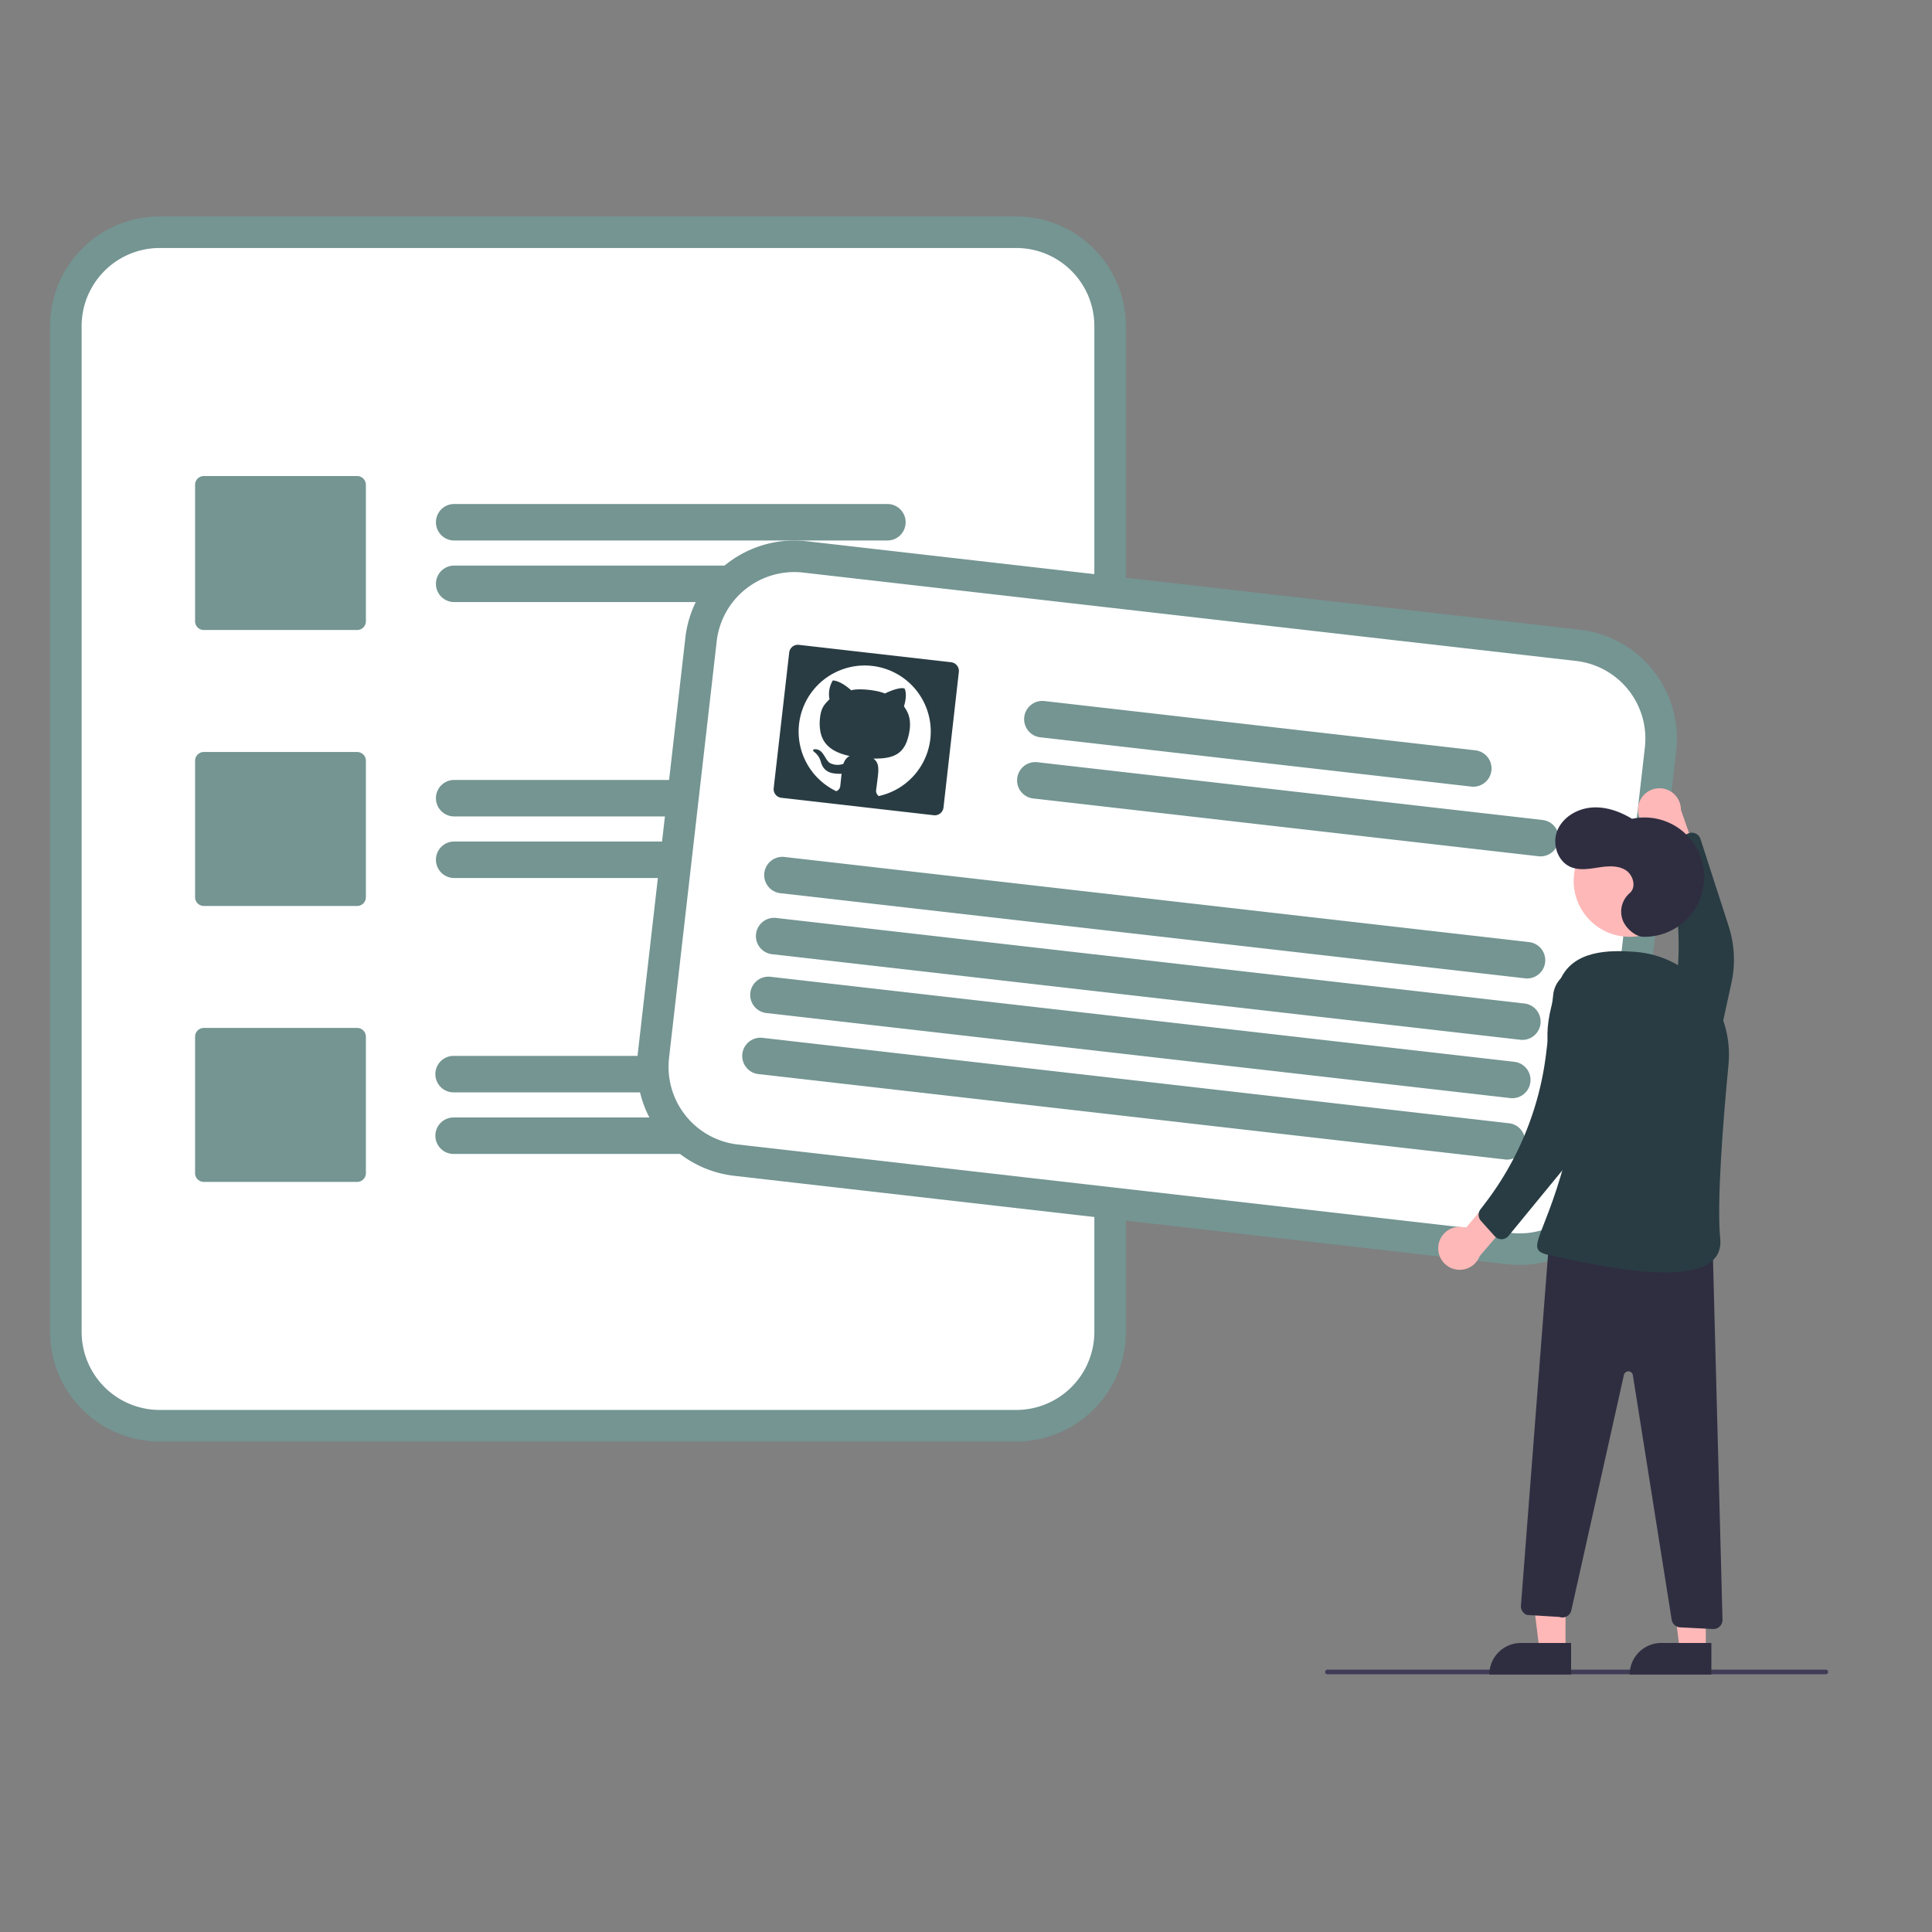 <svg id="Layer_1" data-name="Layer 1" xmlns="http://www.w3.org/2000/svg" viewBox="0 0 1080 1080"><rect x="0" y="0" width="1080" height="1080" fill="#808080" stroke="none"/><defs><style>.cls-1{fill:#749592;}.cls-2{fill:#fff;}.cls-3{fill:#3f3d56;}.cls-4{fill:#ffb8b8;}.cls-5{fill:#293c43;}.cls-6{fill:#2f2e41;}</style></defs><path class="cls-1" d="M568.13,121H89.24A61.31,61.31,0,0,0,28,182.24V744.56A61.3,61.3,0,0,0,89.24,805.8H568.13a61.31,61.31,0,0,0,61.25-61.24V182.24A61.32,61.32,0,0,0,568.13,121Z"/><path class="cls-2" d="M568.13,138.63H89.24a43.67,43.67,0,0,0-43.61,43.61V744.56a43.66,43.66,0,0,0,43.61,43.61H568.13a43.66,43.66,0,0,0,43.62-43.61V182.24A43.67,43.67,0,0,0,568.13,138.63Z"/><path class="cls-1" d="M496.06,302.14H253.89a10.2,10.2,0,1,1,0-20.4H496.06a10.2,10.2,0,0,1,0,20.4Z"/><path class="cls-1" d="M538.13,336.56H253.89a10.2,10.2,0,0,1,0-20.4H538.13a10.2,10.2,0,0,1,0,20.4Z"/><path class="cls-1" d="M496.06,456.39H253.89a10.2,10.2,0,1,1,0-20.4H496.06a10.2,10.2,0,0,1,0,20.4Z"/><path class="cls-1" d="M538.13,490.81H253.89a10.2,10.2,0,0,1,0-20.4H538.13a10.2,10.2,0,0,1,0,20.4Z"/><path class="cls-1" d="M496.06,610.64H253.89a10.2,10.2,0,1,1,0-20.39H496.06a10.2,10.2,0,1,1,0,20.39Z"/><path class="cls-1" d="M538.13,645.06H253.89a10.2,10.2,0,1,1,0-20.39H538.13a10.2,10.2,0,1,1,0,20.39Z"/><path class="cls-1" d="M199.64,352.18h-85.7a4.89,4.89,0,0,1-4.89-4.89V271a4.89,4.89,0,0,1,4.89-4.89h85.7a4.89,4.89,0,0,1,4.89,4.89v76.28A4.89,4.89,0,0,1,199.64,352.18Z"/><path class="cls-1" d="M199.64,506.44h-85.7a4.9,4.9,0,0,1-4.89-4.89V425.26a4.89,4.89,0,0,1,4.89-4.89h85.7a4.89,4.89,0,0,1,4.89,4.89v76.29A4.9,4.9,0,0,1,199.64,506.44Z"/><path class="cls-1" d="M199.64,660.69h-85.7a4.89,4.89,0,0,1-4.89-4.89V579.51a4.89,4.89,0,0,1,4.89-4.89h85.7a4.89,4.89,0,0,1,4.89,4.89V655.8A4.89,4.89,0,0,1,199.64,660.69Z"/><path class="cls-1" d="M910.41,652.82l3.8-33.22,19-166.59,3.8-33.23A61.32,61.32,0,0,0,883.17,352L450.92,302.55a61.31,61.31,0,0,0-67.8,53.89v.09L356.48,589.39v.09a61.32,61.32,0,0,0,53.89,67.8L842.6,706.71A61.32,61.32,0,0,0,910.41,652.82Z"/><path class="cls-2" d="M892.89,650.82l4.5-39.35L915,457.13l4.5-39.35a43.67,43.67,0,0,0-38.38-48.29L448.92,320.07a43.66,43.66,0,0,0-48.28,38.37v.09L374,591.4v.08a43.67,43.67,0,0,0,38.37,48.29l432.25,49.42A43.66,43.66,0,0,0,892.89,650.82Z"/><path class="cls-1" d="M822.14,439.67l-240.6-27.51a10.2,10.2,0,0,1,2.31-20.27h0l240.61,27.52a10.2,10.2,0,1,1-2.32,20.26Z"/><path class="cls-1" d="M860,478.65l-282.4-32.29a10.2,10.2,0,0,1,2.31-20.27h0l282.4,32.29A10.2,10.2,0,0,1,860,478.65Z"/><path class="cls-1" d="M852.15,546.85l-416.34-47.6A10.2,10.2,0,0,1,438.12,479l416.35,47.61a10.2,10.2,0,1,1-2.31,20.26Z"/><path class="cls-1" d="M849.58,581.2,431.9,533.44a10.2,10.2,0,1,1,2.31-20.26L851.9,560.94a10.2,10.2,0,1,1-2.32,20.26Z"/><path class="cls-1" d="M844.49,613.86l-416.35-47.6A10.2,10.2,0,0,1,430.46,546h0L846.81,593.6a10.2,10.2,0,0,1-2.32,20.26Z"/><path class="cls-1" d="M841.92,648.21,424.23,600.45a10.2,10.2,0,1,1,2.32-20.26L844.24,628A10.2,10.2,0,0,1,842,648.22Z"/><path class="cls-3" d="M1020.64,935.9H742a1.27,1.27,0,0,1,0-2.54h278.69a1.27,1.27,0,1,1,0,2.54Z"/><path class="cls-4" d="M916,449.73a11.94,11.94,0,0,0,8.63,14.5,12.18,12.18,0,0,0,2.08.33l8.62,25.87,17-1.4-12.69-36.36A12,12,0,0,0,916,449.73Z"/><path class="cls-5" d="M929,619.14h0a15.37,15.37,0,0,0,25.42-8l13.46-61.69a60.86,60.86,0,0,0-1.57-31.79L950.58,469a5.1,5.1,0,0,0-6.42-3.27,4.3,4.3,0,0,0-.7.29l-10.29,5.15a5.09,5.09,0,0,0-2.61,6l1,3.57a171.5,171.5,0,0,1,1.31,91L924.53,604A15.37,15.37,0,0,0,929,619.14Z"/><polygon class="cls-4" points="875.14 922.59 860.6 922.59 853.68 866.48 875.15 866.48 875.14 922.59"/><path class="cls-6" d="M850.2,918.43h28.06V936.1H832.54a17.67,17.67,0,0,1,17.66-17.67Z"/><polygon class="cls-4" points="953.56 922.59 939.01 922.59 932.09 866.48 953.57 866.48 953.56 922.59"/><path class="cls-6" d="M928.62,918.43h28.06V936.1H911A17.67,17.67,0,0,1,928.62,918.43Z"/><circle class="cls-4" cx="910.95" cy="492.42" r="31.26"/><path class="cls-4" d="M804.08,696.26a11.92,11.92,0,0,1,15.39-9.9l17.47-20.94,15.31,7.51-25.08,29.22a12,12,0,0,1-23.09-5.89Z"/><path class="cls-6" d="M918.56,523.67a33.35,33.35,0,1,0-6.24-65.95c-6.88-4.17-14.87-7-22.88-6.27s-15.93,5.47-18.92,12.94.22,17.3,7.67,20.33c4.77,1.94,10.16,1,15.26.22s10.65-1.3,15.08,1.33,6.43,9.68,2.46,13a13.67,13.67,0,0,0-3.92,15C909.06,519.44,914.51,523.59,918.56,523.67Z"/><path class="cls-6" d="M957.34,695l5.55,210.41a5.09,5.09,0,0,1-5,5.22h-.39l-18.27-.93a5.08,5.08,0,0,1-4.76-4.28L912.78,768.77a2.54,2.54,0,0,0-5-.16L878.38,900.19a5.09,5.09,0,0,1-6.08,3.86,5.72,5.72,0,0,1-.59-.17l-18.13-1.11a5.11,5.11,0,0,1-3.37-5.16L866,693Z"/><path class="cls-5" d="M966.24,595.08c3.06-31.88-20.39-60.72-52.34-63-13.76-1-35.13-1.33-42.18,16.72-21.22,54.35,15.93,53,3.13,100.13s-24.11,49.79-6.54,53.19,96.54,23.48,93.3-9.67C959.62,672.09,963.19,626.89,966.24,595.08Z"/><path class="cls-5" d="M878,543.28h0a15.37,15.37,0,0,1,20.74,16.77l-10,62.34a60.86,60.86,0,0,1-13.06,29l-32.4,39.48a5.08,5.08,0,0,1-7.16.7,4.68,4.68,0,0,1-.56-.53l-7.69-8.54a5.08,5.08,0,0,1-.25-6.51l2.26-2.95a171.41,171.41,0,0,0,34.42-84.21l4-33.07A15.35,15.35,0,0,1,878,543.28Z"/><path class="cls-5" d="M531.73,370.21l-85.15-9.74a4.89,4.89,0,0,0-5.41,4.3l-8.67,75.8a4.9,4.9,0,0,0,4.31,5.41L522,455.72a4.9,4.9,0,0,0,5.42-4.31L536,375.62A4.9,4.9,0,0,0,531.73,370.21Zm-11.67,42.91A37,37,0,0,1,491.22,445a3.74,3.74,0,0,1-1.51-2.89c.14-1.35.3-2.12,1-7.95s.12-8.08-2.42-10.11c8.56.1,14-1.38,17.23-6.67l.3-.51c.25-.46.49-.95.49-.95l.44-1a31.91,31.91,0,0,0,1.81-7.44c.9-8-2.63-11.28-3.22-12.69,1.78-5.93.83-8.84.34-9.85-2.09-1-7.81,1.12-11,2.73-4.66-2-14.86-3-18.86-1.79-6.47-5.82-10.29-5.48-10.29-5.48a14.77,14.77,0,0,0-1.84,10.5c-2.66,2.68-4.62,4.56-5.25,10.07a25.81,25.81,0,0,0,.25,8.45l.13.56.49,1.6.23.57c2.1,5.08,6.86,8.64,15.38,10.44a7.36,7.36,0,0,0-3.45,4.4,9.59,9.59,0,0,1-7.13-.25c-3.27-1.45-3.8-8.26-9-7.89-1.12.08-1,.82-.11,1.54a10,10,0,0,1,3.57,5.36c.63,2.13,2,6,7.75,6.63a25.56,25.56,0,0,0,3.9.17s-.55,5.2-.78,7.21a3.53,3.53,0,0,1-2.2,2.52,36.93,36.93,0,1,1,52.59-29.15Z"/></svg>